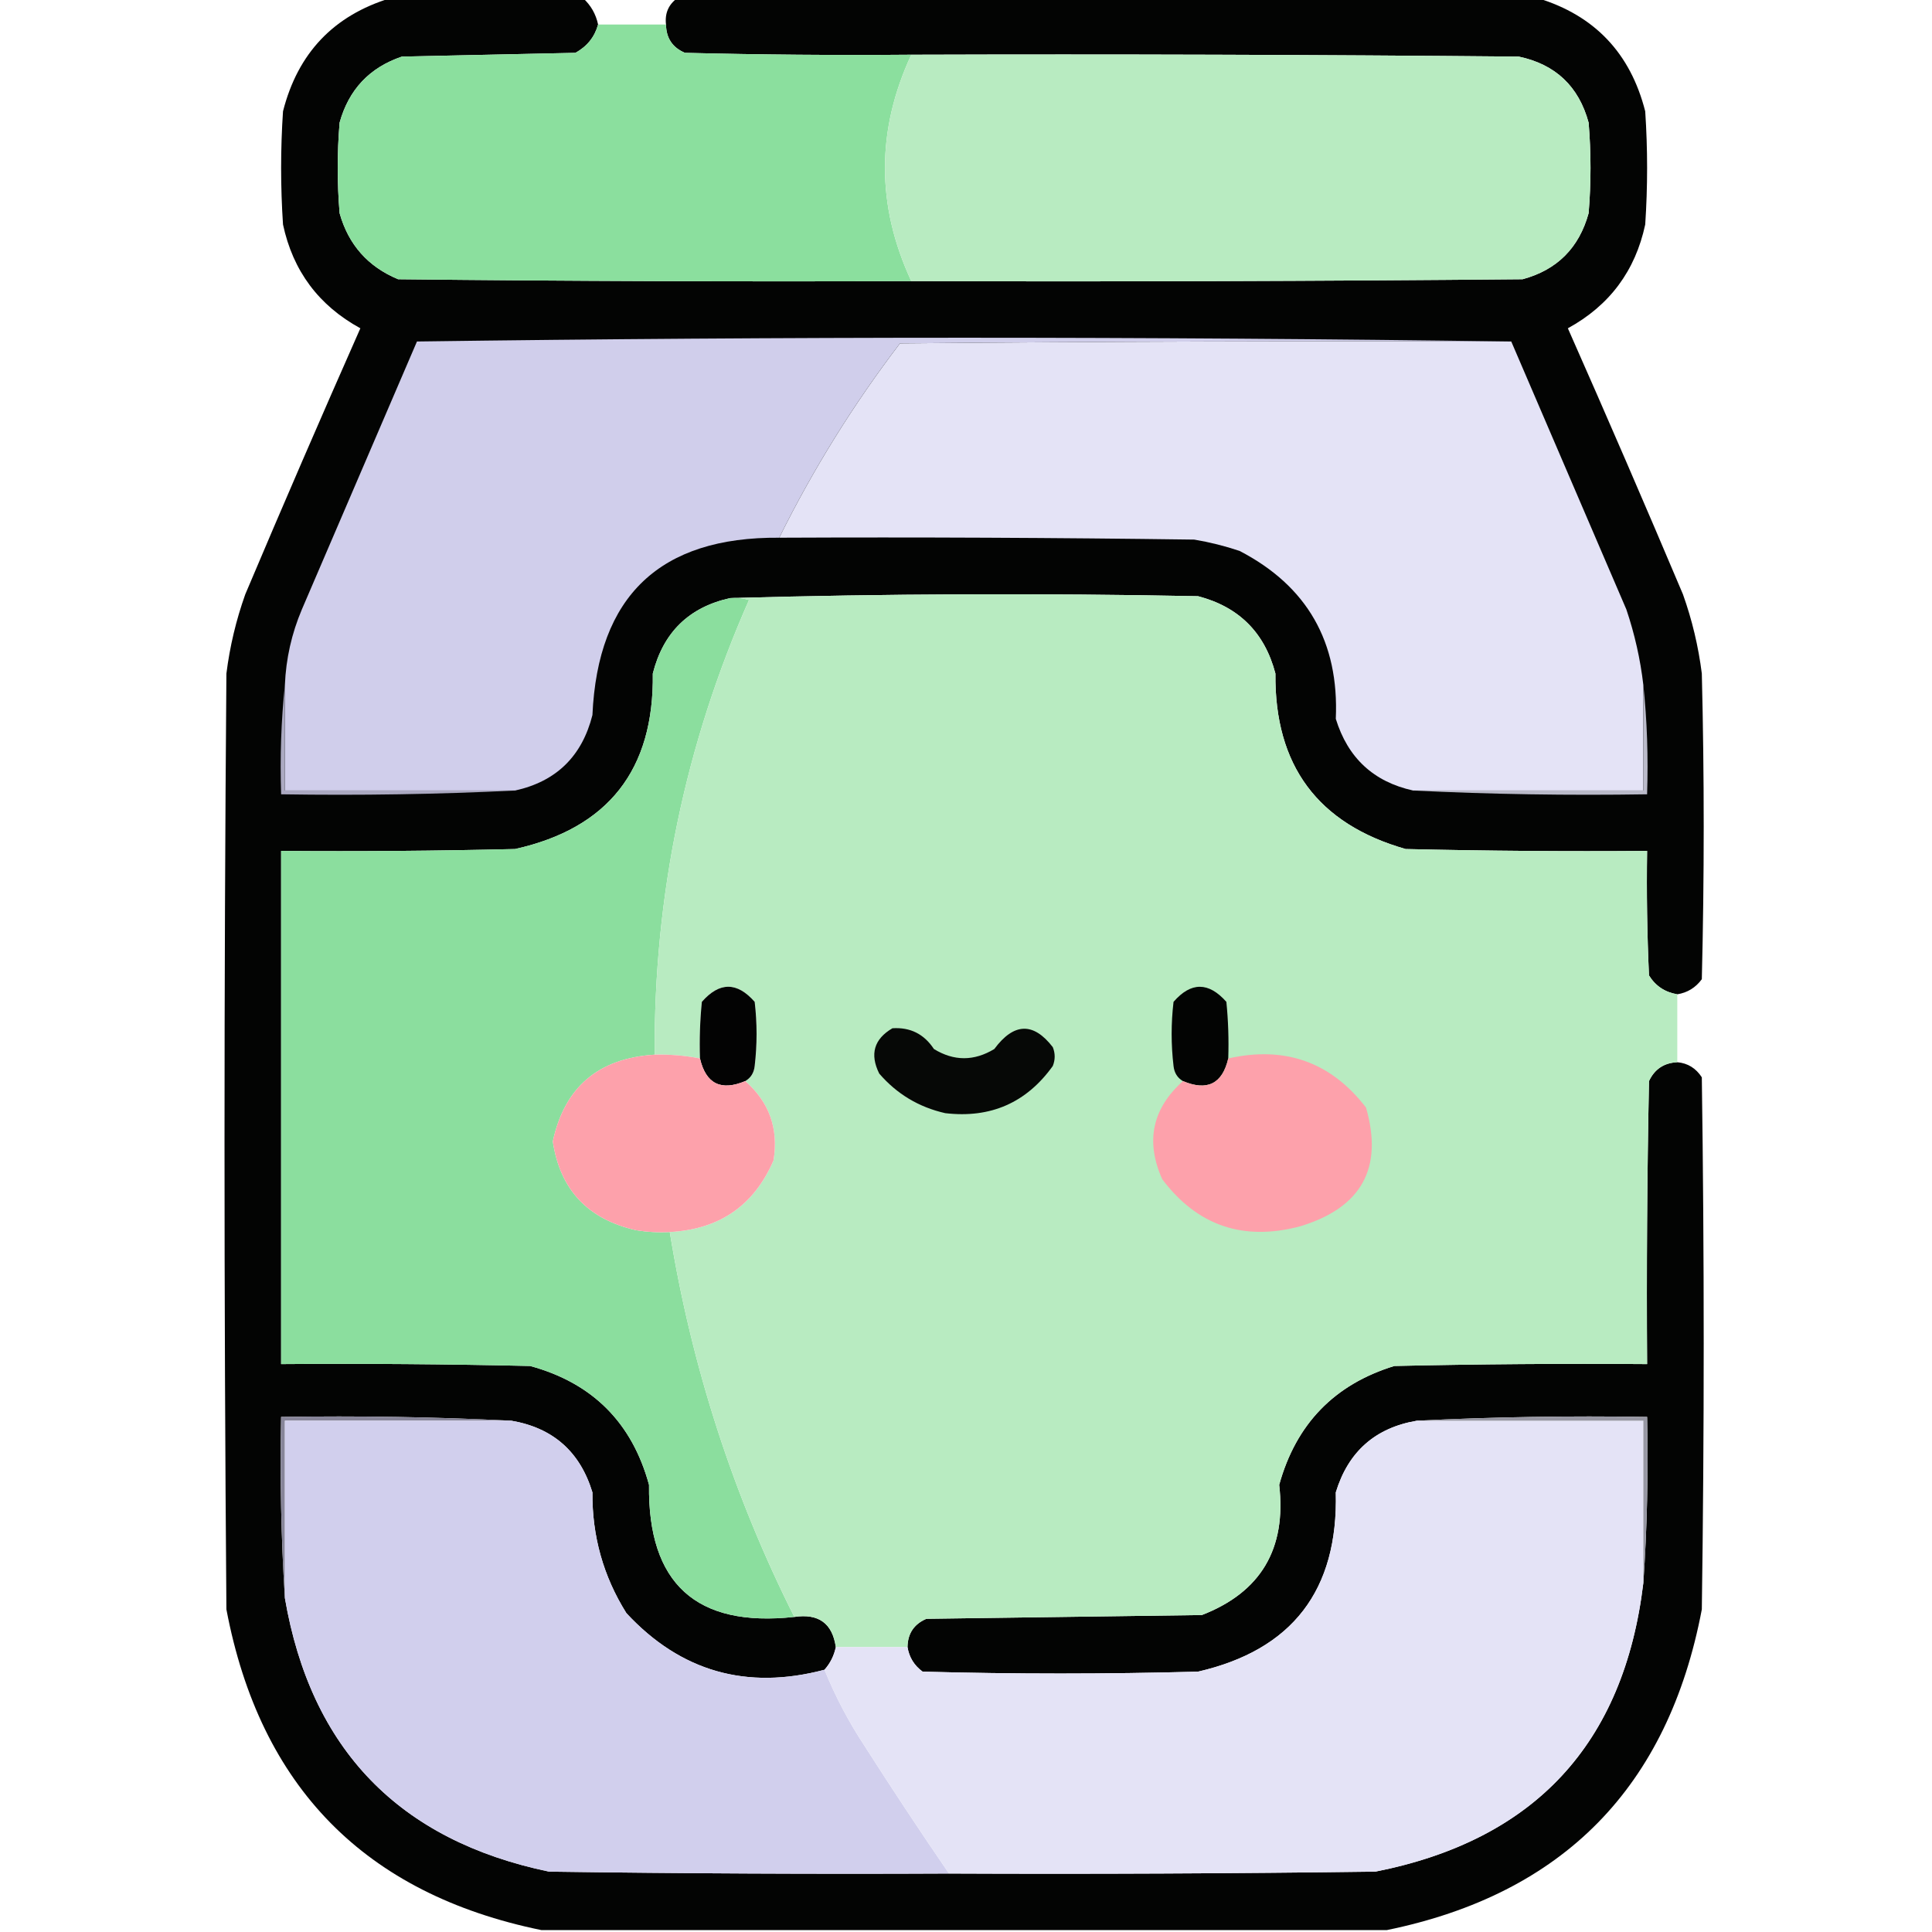 <?xml version="1.0" encoding="UTF-8"?>
<!DOCTYPE svg PUBLIC "-//W3C//DTD SVG 1.1//EN" "http://www.w3.org/Graphics/SVG/1.1/DTD/svg11.dtd">
<svg xmlns="http://www.w3.org/2000/svg" version="1.1" width="512px" height="512px" style="shape-rendering:geometricPrecision; text-rendering:geometricPrecision; image-rendering:optimizeQuality; fill-rule:evenodd; clip-rule:evenodd" xmlns:xlink="http://www.w3.org/1999/xlink">
<g><path style="opacity:0.986" fill="#010201" d="M 103.5,-0.5 C 120.5,-0.5 137.5,-0.5 154.5,-0.5C 156.578,1.39 157.911,3.724 158.5,6.5C 157.59,9.793 155.59,12.293 152.5,14C 137.167,14.333 121.833,14.667 106.5,15C 97.93,17.904 92.43,23.737 90,32.5C 89.333,40.5 89.333,48.5 90,56.5C 92.341,64.841 97.507,70.674 105.5,74C 150.832,74.5 196.165,74.667 241.5,74.5C 295.501,74.667 349.501,74.5 403.5,74C 412.631,71.535 418.465,65.702 421,56.5C 421.667,48.5 421.667,40.5 421,32.5C 418.389,22.888 412.222,17.055 402.5,15C 348.834,14.5 295.168,14.333 241.5,14.5C 221.497,14.667 201.497,14.5 181.5,14C 178.211,12.59 176.544,10.09 176.5,6.5C 176.15,3.547 177.15,1.213 179.5,-0.5C 255.5,-0.5 331.5,-0.5 407.5,-0.5C 422.582,4.085 432.082,14.085 436,29.5C 436.667,39.5 436.667,49.5 436,59.5C 433.373,71.795 426.539,80.962 415.5,87C 425.857,110.401 436.024,133.901 446,157.5C 448.43,164.316 450.097,171.316 451,178.5C 451.667,205.5 451.667,232.5 451,259.5C 449.362,261.734 447.195,263.067 444.5,263.5C 441.213,262.945 438.713,261.278 437,258.5C 436.5,247.505 436.333,236.505 436.5,225.5C 415.164,225.667 393.831,225.5 372.5,225C 349.245,218.357 337.745,202.857 338,178.5C 335.167,167.667 328.333,160.833 317.5,158C 275.998,157.169 234.665,157.335 193.5,158.5C 182.593,160.906 175.759,167.573 173,178.5C 173.358,203.994 161.191,219.494 136.5,225C 115.836,225.5 95.169,225.667 74.5,225.5C 74.5,270.833 74.5,316.167 74.5,361.5C 96.502,361.333 118.503,361.5 140.5,362C 157,366.5 167.5,377 172,393.5C 171.664,419.664 184.497,431.331 210.5,428.5C 216.941,427.54 220.607,430.207 221.5,436.5C 221.025,438.784 220.025,440.784 218.5,442.5C 197.856,447.968 180.356,442.968 166,427.5C 159.896,417.758 156.896,407.091 157,395.5C 153.729,384.727 146.562,378.394 135.5,376.5C 115.34,375.503 95.007,375.17 74.5,375.5C 74.17,391.675 74.504,407.675 75.5,423.5C 82.374,463.54 105.707,487.707 145.5,496C 180.832,496.5 216.165,496.667 251.5,496.5C 289.168,496.667 326.835,496.5 364.5,496C 406.693,487.642 430.36,462.142 435.5,419.5C 436.496,405.01 436.829,390.343 436.5,375.5C 415.993,375.17 395.66,375.503 375.5,376.5C 364.452,378.378 357.285,384.712 354,395.5C 354.656,421.413 342.489,437.246 317.5,443C 293.167,443.667 268.833,443.667 244.5,443C 242.266,441.362 240.933,439.195 240.5,436.5C 240.544,432.91 242.211,430.41 245.5,429C 269.833,428.667 294.167,428.333 318.5,428C 334.117,421.958 340.951,410.458 339,393.5C 343.456,377.379 353.622,366.879 369.5,362C 391.831,361.5 414.164,361.333 436.5,361.5C 436.333,336.498 436.5,311.498 437,286.5C 438.476,283.333 440.976,281.667 444.5,281.5C 447.263,281.744 449.429,283.077 451,285.5C 451.667,332.5 451.667,379.5 451,426.5C 442.075,473.59 414.242,501.923 367.5,511.5C 292.833,511.5 218.167,511.5 143.5,511.5C 96.754,501.919 68.921,473.586 60,426.5C 59.333,343.833 59.333,261.167 60,178.5C 60.903,171.316 62.57,164.316 65,157.5C 74.976,133.901 85.143,110.401 95.5,87C 84.461,80.962 77.627,71.795 75,59.5C 74.333,49.5 74.333,39.5 75,29.5C 78.918,14.085 88.418,4.085 103.5,-0.5 Z"/></g>
<g><path style="opacity:1" fill="#8bdf9e" d="M 158.5,6.5 C 164.5,6.5 170.5,6.5 176.5,6.5C 176.544,10.09 178.211,12.59 181.5,14C 201.497,14.5 221.497,14.667 241.5,14.5C 232.202,34.501 232.202,54.501 241.5,74.5C 196.165,74.667 150.832,74.5 105.5,74C 97.507,70.674 92.341,64.841 90,56.5C 89.333,48.5 89.333,40.5 90,32.5C 92.43,23.737 97.93,17.904 106.5,15C 121.833,14.667 137.167,14.333 152.5,14C 155.59,12.293 157.59,9.793 158.5,6.5 Z"/></g>
<g><path style="opacity:1" fill="#b8ebc1" d="M 241.5,14.5 C 295.168,14.333 348.834,14.5 402.5,15C 412.222,17.055 418.389,22.888 421,32.5C 421.667,40.5 421.667,48.5 421,56.5C 418.465,65.702 412.631,71.535 403.5,74C 349.501,74.5 295.501,74.667 241.5,74.5C 232.202,54.501 232.202,34.501 241.5,14.5 Z"/></g>
<g><path style="opacity:1" fill="#d0ceeb" d="M 400.5,90.5 C 346.499,90.333 292.499,90.5 238.5,91C 226.183,107.132 215.517,124.298 206.5,142.5C 174.92,142.246 158.42,157.913 157,189.5C 154.241,200.427 147.407,207.094 136.5,209.5C 116.167,209.5 95.833,209.5 75.5,209.5C 75.5,200.167 75.5,190.833 75.5,181.5C 75.786,174.571 77.286,167.904 80,161.5C 90.167,137.833 100.333,114.167 110.5,90.5C 207.332,89.168 303.999,89.168 400.5,90.5 Z"/></g>
<g><path style="opacity:1" fill="#e4e3f6" d="M 400.5,90.5 C 410.652,114.141 420.818,137.807 431,161.5C 433.205,168.029 434.705,174.696 435.5,181.5C 435.5,190.833 435.5,200.167 435.5,209.5C 415.167,209.5 394.833,209.5 374.5,209.5C 364.024,207.194 357.191,200.86 354,190.5C 354.905,170.129 346.405,155.295 328.5,146C 324.58,144.687 320.58,143.687 316.5,143C 279.835,142.5 243.168,142.333 206.5,142.5C 215.517,124.298 226.183,107.132 238.5,91C 292.499,90.5 346.499,90.333 400.5,90.5 Z"/></g>
<g><path style="opacity:1" fill="#8bde9e" d="M 193.5,158.5 C 195.199,158.34 196.866,158.506 198.5,159C 181.566,197.324 173.232,237.49 173.5,279.5C 158.591,280.428 149.591,288.094 146.5,302.5C 148.418,315.255 155.751,323.089 168.5,326C 171.482,326.498 174.482,326.665 177.5,326.5C 183.294,362.214 194.294,396.214 210.5,428.5C 184.497,431.331 171.664,419.664 172,393.5C 167.5,377 157,366.5 140.5,362C 118.503,361.5 96.502,361.333 74.5,361.5C 74.5,316.167 74.5,270.833 74.5,225.5C 95.169,225.667 115.836,225.5 136.5,225C 161.191,219.494 173.358,203.994 173,178.5C 175.759,167.573 182.593,160.906 193.5,158.5 Z"/></g>
<g><path style="opacity:1" fill="#b8ebc1" d="M 193.5,158.5 C 234.665,157.335 275.998,157.169 317.5,158C 328.333,160.833 335.167,167.667 338,178.5C 337.745,202.857 349.245,218.357 372.5,225C 393.831,225.5 415.164,225.667 436.5,225.5C 436.333,236.505 436.5,247.505 437,258.5C 438.713,261.278 441.213,262.945 444.5,263.5C 444.5,269.5 444.5,275.5 444.5,281.5C 440.976,281.667 438.476,283.333 437,286.5C 436.5,311.498 436.333,336.498 436.5,361.5C 414.164,361.333 391.831,361.5 369.5,362C 353.622,366.879 343.456,377.379 339,393.5C 340.951,410.458 334.117,421.958 318.5,428C 294.167,428.333 269.833,428.667 245.5,429C 242.211,430.41 240.544,432.91 240.5,436.5C 234.167,436.5 227.833,436.5 221.5,436.5C 220.607,430.207 216.941,427.54 210.5,428.5C 194.294,396.214 183.294,362.214 177.5,326.5C 190.679,325.801 199.845,319.467 205,307.5C 206.362,299.085 203.862,292.085 197.5,286.5C 198.966,285.653 199.8,284.32 200,282.5C 200.667,276.833 200.667,271.167 200,265.5C 195.333,260.167 190.667,260.167 186,265.5C 185.501,270.489 185.334,275.489 185.5,280.5C 181.548,279.728 177.548,279.395 173.5,279.5C 173.232,237.49 181.566,197.324 198.5,159C 196.866,158.506 195.199,158.34 193.5,158.5 Z"/></g>
<g><path style="opacity:1" fill="#aba9c1" d="M 75.5,181.5 C 75.5,190.833 75.5,200.167 75.5,209.5C 95.833,209.5 116.167,209.5 136.5,209.5C 116.007,210.497 95.34,210.831 74.5,210.5C 74.173,200.652 74.506,190.986 75.5,181.5 Z"/></g>
<g><path style="opacity:1" fill="#babac9" d="M 435.5,181.5 C 436.494,190.986 436.827,200.652 436.5,210.5C 415.66,210.831 394.993,210.497 374.5,209.5C 394.833,209.5 415.167,209.5 435.5,209.5C 435.5,200.167 435.5,190.833 435.5,181.5 Z"/></g>
<g><path style="opacity:1" fill="#030303" d="M 197.5,286.5 C 191.055,289.213 187.055,287.213 185.5,280.5C 185.334,275.489 185.501,270.489 186,265.5C 190.667,260.167 195.333,260.167 200,265.5C 200.667,271.167 200.667,276.833 200,282.5C 199.8,284.32 198.966,285.653 197.5,286.5 Z"/></g>
<g><path style="opacity:1" fill="#030403" d="M 325.5,280.5 C 323.945,287.213 319.945,289.213 313.5,286.5C 312.034,285.653 311.2,284.32 311,282.5C 310.333,276.833 310.333,271.167 311,265.5C 315.62,260.177 320.286,260.177 325,265.5C 325.499,270.489 325.666,275.489 325.5,280.5 Z"/></g>
<g><path style="opacity:1" fill="#060806" d="M 236.5,272.5 C 241.213,272.19 244.88,274.023 247.5,278C 252.803,281.246 258.137,281.246 263.5,278C 268.688,271.006 273.855,270.84 279,277.5C 279.667,279.167 279.667,280.833 279,282.5C 272.013,292.241 262.513,296.407 250.5,295C 243.499,293.417 237.666,289.917 233,284.5C 230.458,279.361 231.624,275.361 236.5,272.5 Z"/></g>
<g><path style="opacity:1" fill="#fda1ab" d="M 173.5,279.5 C 177.548,279.395 181.548,279.728 185.5,280.5C 187.055,287.213 191.055,289.213 197.5,286.5C 203.862,292.085 206.362,299.085 205,307.5C 199.845,319.467 190.679,325.801 177.5,326.5C 174.482,326.665 171.482,326.498 168.5,326C 155.751,323.089 148.418,315.255 146.5,302.5C 149.591,288.094 158.591,280.428 173.5,279.5 Z"/></g>
<g><path style="opacity:1" fill="#fda1ab" d="M 313.5,286.5 C 319.945,289.213 323.945,287.213 325.5,280.5C 340.539,277.116 352.706,281.449 362,293.5C 366.645,309.578 360.812,320.078 344.5,325C 329.443,328.982 317.276,324.815 308,312.5C 303.517,302.459 305.351,293.792 313.5,286.5 Z"/></g>
<g><path style="opacity:1" fill="#878599" d="M 135.5,376.5 C 115.5,376.5 95.5,376.5 75.5,376.5C 75.5,392.167 75.5,407.833 75.5,423.5C 74.504,407.675 74.17,391.675 74.5,375.5C 95.007,375.17 115.34,375.503 135.5,376.5 Z"/></g>
<g><path style="opacity:1" fill="#d1cfed" d="M 135.5,376.5 C 146.562,378.394 153.729,384.727 157,395.5C 156.896,407.091 159.896,417.758 166,427.5C 180.356,442.968 197.856,447.968 218.5,442.5C 221.338,449.507 224.838,456.174 229,462.5C 236.33,473.987 243.83,485.32 251.5,496.5C 216.165,496.667 180.832,496.5 145.5,496C 105.707,487.707 82.374,463.54 75.5,423.5C 75.5,407.833 75.5,392.167 75.5,376.5C 95.5,376.5 115.5,376.5 135.5,376.5 Z"/></g>
<g><path style="opacity:1" fill="#e4e3f6" d="M 375.5,376.5 C 395.5,376.5 415.5,376.5 435.5,376.5C 435.5,390.833 435.5,405.167 435.5,419.5C 430.36,462.142 406.693,487.642 364.5,496C 326.835,496.5 289.168,496.667 251.5,496.5C 243.83,485.32 236.33,473.987 229,462.5C 224.838,456.174 221.338,449.507 218.5,442.5C 220.025,440.784 221.025,438.784 221.5,436.5C 227.833,436.5 234.167,436.5 240.5,436.5C 240.933,439.195 242.266,441.362 244.5,443C 268.833,443.667 293.167,443.667 317.5,443C 342.489,437.246 354.656,421.413 354,395.5C 357.285,384.712 364.452,378.378 375.5,376.5 Z"/></g>
<g><path style="opacity:1" fill="#9797a3" d="M 375.5,376.5 C 395.66,375.503 415.993,375.17 436.5,375.5C 436.829,390.343 436.496,405.01 435.5,419.5C 435.5,405.167 435.5,390.833 435.5,376.5C 415.5,376.5 395.5,376.5 375.5,376.5 Z"/></g>
</svg>
